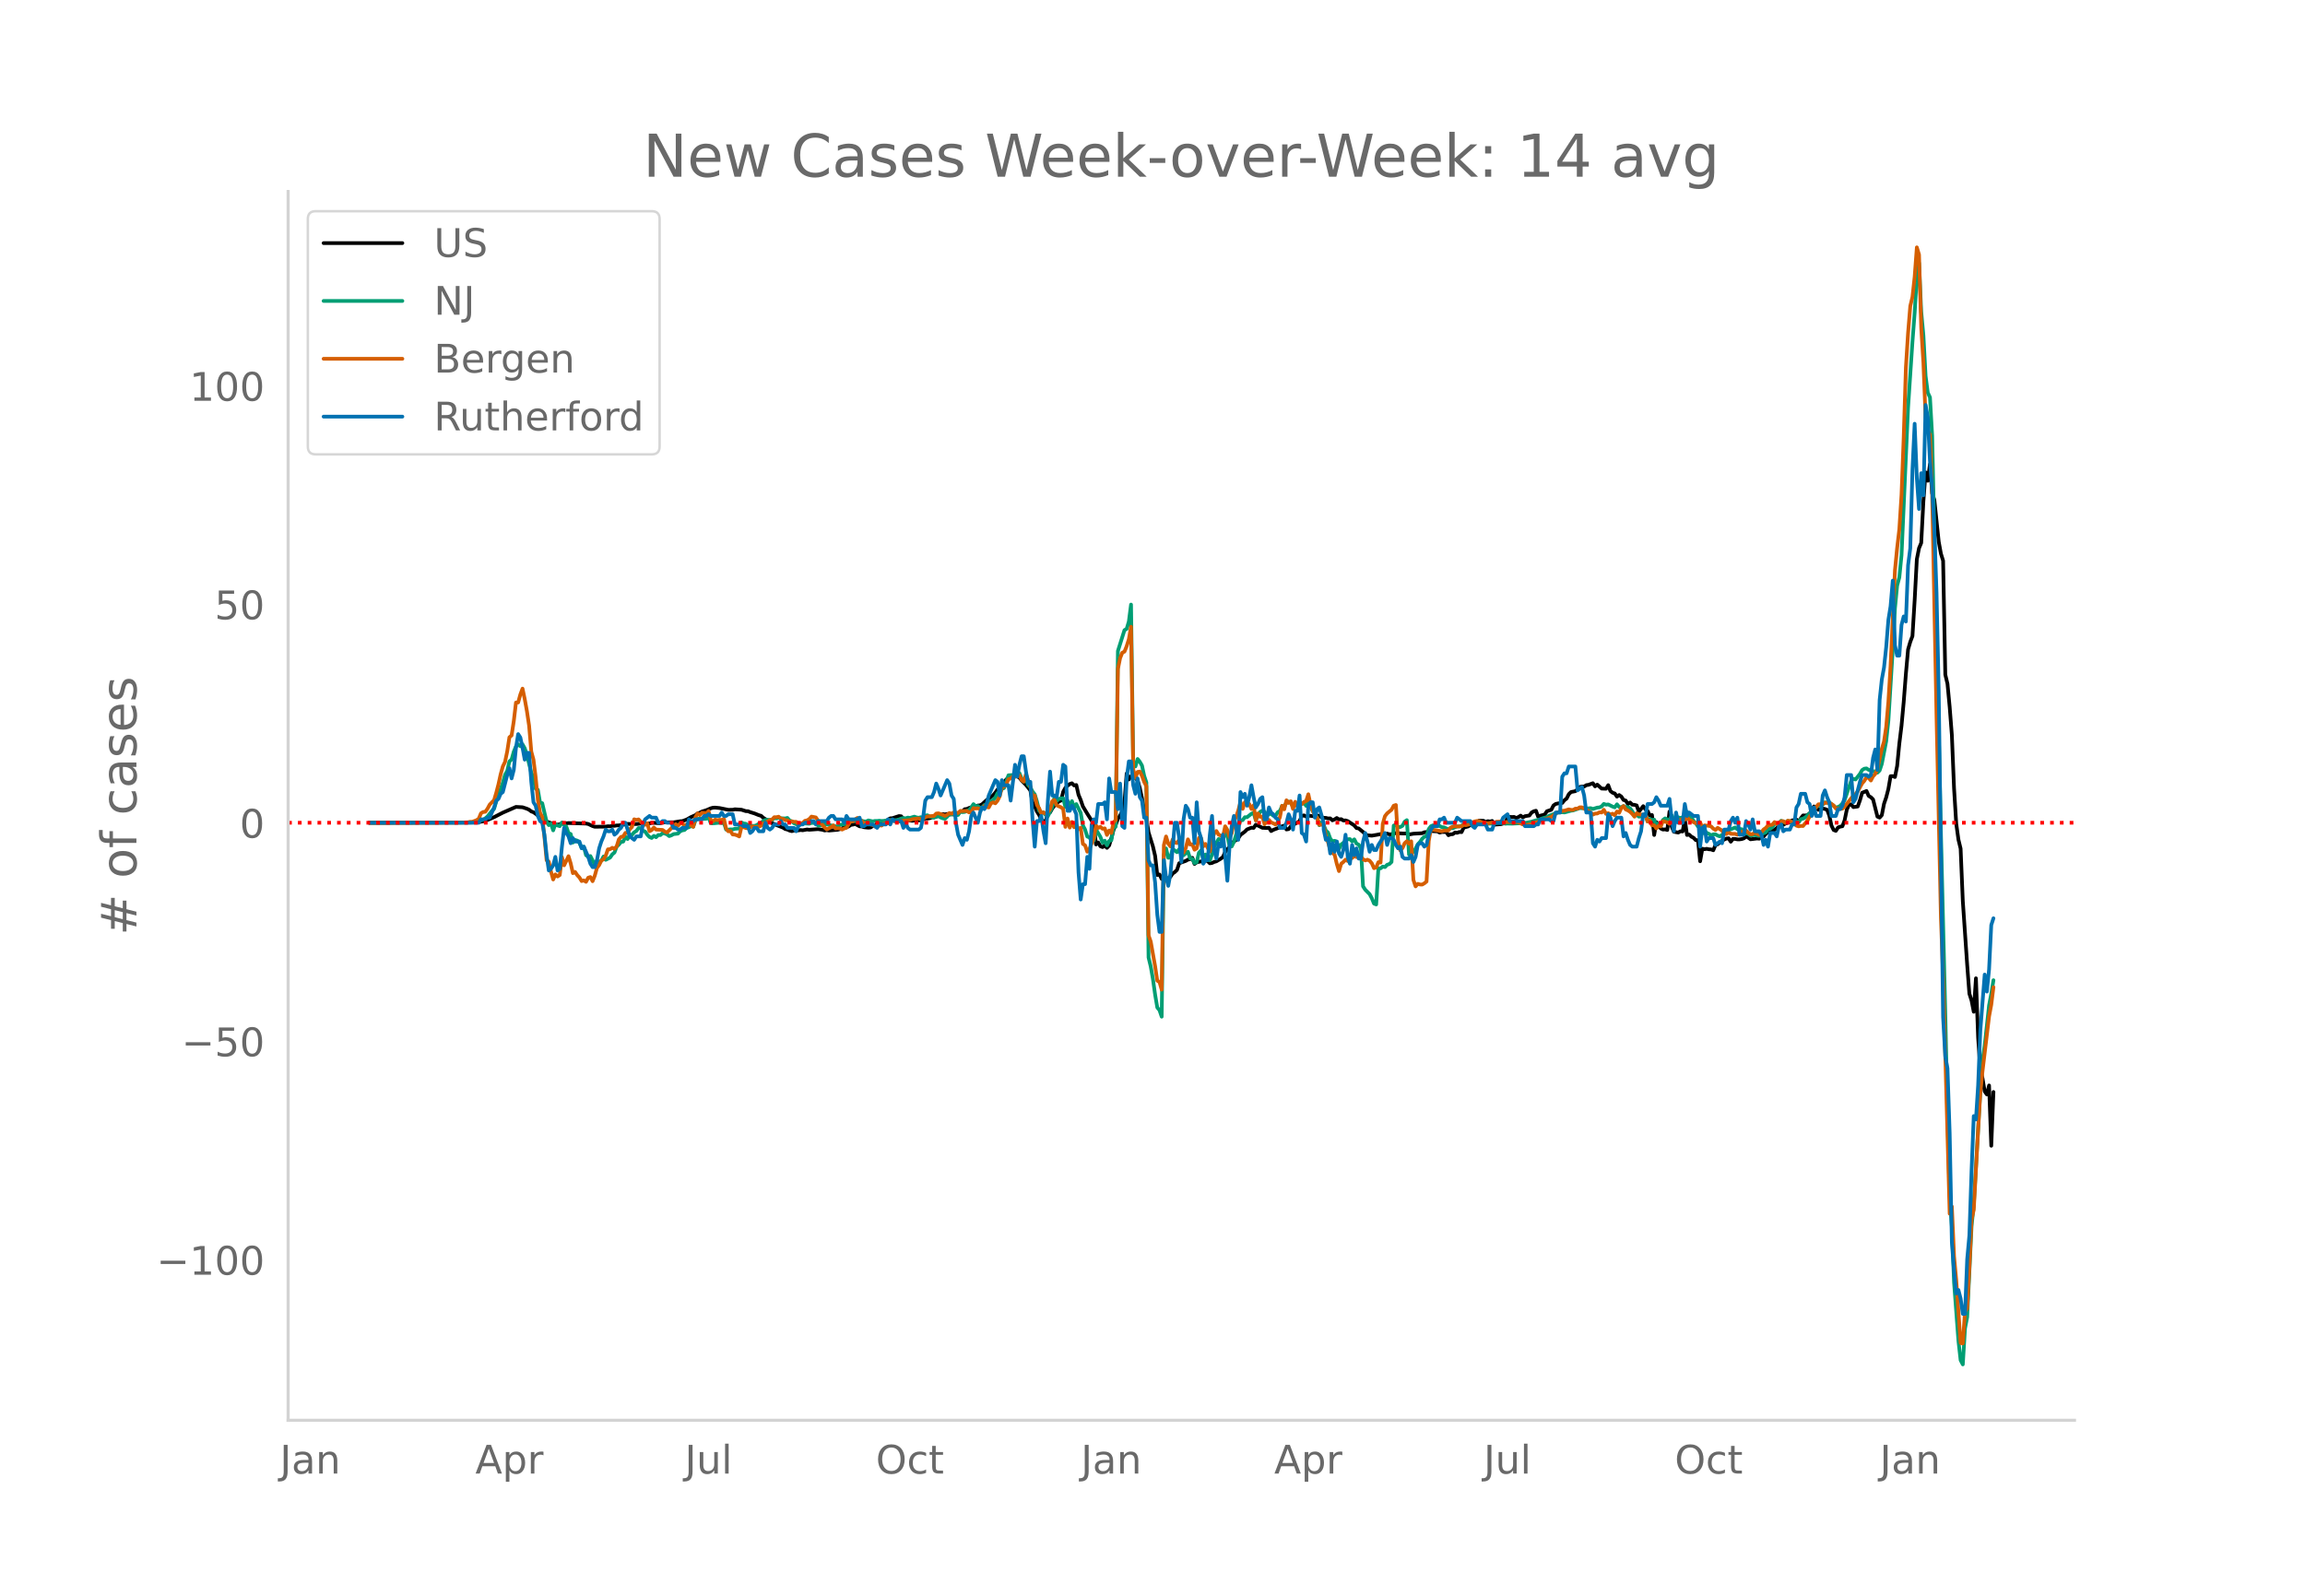 <svg height="864" viewBox="0 0 936 648" width="1248" xmlns="http://www.w3.org/2000/svg" xmlns:xlink="http://www.w3.org/1999/xlink"><defs><style>*{stroke-linecap:butt;stroke-linejoin:round}</style></defs><g id="figure_1"><path d="M0 648h936V0H0z" style="fill:#fff" id="patch_1"/><g id="axes_1"><path d="M117 576.72h725.4V77.76H117z" style="fill:none" id="patch_2"/><path clip-path="url(#p3ff2f384c0)" d="m149.973 334.1 41.771-.116 2.666-.154 1.778-.33 1.777-.52 2.667-1.163 3.555-1.824 5.332-2.34 2.666.156 1.778.59.889.408.888.692.89.326 5.332 3.788 2.666.917.889.235.888.11.89-.158.888-.363 1.777-.032.89-.107 7.11.212.888.156 1.778.856.888.28 4.444-.058.889-.144.889.027.888-.21.889.015.889-.153.889-.026 3.555-.6 3.555.046 1.777-.164.889.054.889-.124 1.777.013.889-.255.889-.02 1.777.155.889-.004 1.777-.463.89.153 1.777-.062.888.035 2.667-.444.888-.046 1.778-.65 1.777-1.012 1.778-.772.889-.692.888-.288.89-.487 1.777-.555 1.777-.761.889-.243.889-.039 1.777.175 3.555.723 1.778-.013.888-.202 2.667.174 1.777.575.889.03.889.368 1.777.544 1.778.714.888.247.89.815 1.777 1.105.888.458.89.65.888.276.889.451 1.777.692.889.357.889.558.889.222.888.407.889.228.889-.222 1.777-.09.889-.137.889.093 1.777-.317.889.113 3.555-.258 1.778.256.888.29.89-.124.888.15 3.555-.313 1.777-.509.89-.578.888.062.889-.34.888-.618.89-.13.888-.246 1.777.975.89.055.888.306 1.777.185.89-.086.888-.604.889-.21.888-.726.89-.25.888.164 1.777-.445.89-1.135.888-.512.889-.054 2.666-.869.889.093.888 1.132 1.778.363.889.233.888.09.89-.092.888.202.889-.27.888-.038 1.778-.724.889.012.888-.115.89-.339 1.777-.325 1.777-.544.889-.483.889.154.888-.206.89.294.888-.272.889.254.888.008.89-.365.888-.848.889-.082.888-.91.89-.088.888-.418.889-.253 1.777-.293.889-.44.889-.075.888-.456 1.778-1.65 2.666-1.985.889-1.052.889-1.296.889-.662.888-1.034.889-1.317.889-1.06 1.777-1.315 1.778-.273.889.264.888.602.889 1.113 1.778 1.815 1.777 2.224.889 4.897.889 1.61.888 2.071.89 1.408.888 1.856.889.6.888.34.89-3.51.888-.315.889-1.599.888-1.166.89-.92.888-.743.889-.395.888-3.553.89-1.628.888-.863.889-.656.888-.321.89.885.888-.175.889 3.95.888 2.118.89 2.623 1.777 2.948 1.777 2.804.889 1.996.889 7.7.888-.816.89 1.55.888.342.889-.616.888.924.89-.967.888-2.92.889-3.414.888-2.085.89-2.401.888-1.371.889-1.703.888-3.61.89-11.732.888 2.42.889-1.327.888.502.89.172.888 1.074.889 3.025.888 4.141.89 4.807.888 3.394.889 5.716 1.777 5.71.889 3.798.889 7.794.888-.21.89 1.813.888-1.582.889 1.208.888.119.89-.638.888-1.312.889-.602.888-.862.89-2.721 2.666-.943.888-.508.889-.21.889-.537.889 2.484.888-.674 1.778-.34.889.113.888-.534.889.294.889.888.889-.137.888-.416.889-.258 1.778-1.059.888-.692.89-2.049 2.665-3.15.89-1.165.888-.512.889-.742.888-1.35 1.778-1.344.889-.898 1.777-.688.889.086.889-1.298.888.352 1.778.905 1.777.07.89-.085.888 1.335.889-.498 2.666-1.007.889-.423.888-.272.89 1.555.888-.153.889-1.135 3.555-2.11.888-2.062.89-.264.888.49.889-.386 2.666.297.889-.32.888.096.89.61.888.208.889.034.888.219.89-.033.888.8.889-.382.888-.564.89.573.888-.104.889.553.888-.043.89.29 2.665 1.745.89 1.064.888.156 1.777 1.437.89.946.888.4 1.777.151 1.778-.3 2.666-.495.889.094.889-.137.889.297.888-.02.889-.368.889-.086 2.666.13 1.778.023.888.384 1.778-.315 3.555-.201.889-.38 1.777-.22.889-.285 2.666.143.889.493.889-.228 1.777-.027.889 1.315.889-.372.888-.049.89-.677.888.13.889-.356.888.07.89-1.847 1.777-.46.888-.61 1.778.068.889-.18.888-1.618 1.778.04.889.51.888-.358.89.162.888-.239.889 1.49 2.666-.186 1.777-.52.89-2.081.888-.371.889.081.888-.06.89.451.888-.404.889-.565.888.705.89-.488 1.777-.277.888-1.2.89-.5.888-.227.889 2.451.888-.44 1.778-.47.889-1.341 1.777-.59.889-1.746.889-.616.888-.207 1.778-.205.889-1.112.888-.67.89-1.776.888-.878 1.777-.347.89-.745.888-.94.889-.219.889.031.888-.573.889-.126 1.778-.656.888 1.271.889-.697 1.778 1.607 1.777.067.889-1.457.889 2.367.888.708.889.295.889 1.293.889-.663.888.634.89 1.385.888.227.889 1.426.888-.629.89.878.888.07.889.239.888 2.57 1.778-2.274.889 1.279.888.643.89 1.884.888-.213.889 8.113.888-5.213 1.778 2.559.889.443.888-.078.89.25.888-7.486.889 6.12.888 2.088 1.778.33.889-.519.888.072.89-4.886.888 6.318.889-.159.888.846.89.454.888.945.889.033.888 8.552.89-5.09.888.193.889-.156.888.187.89.063.888.34.889-2.116.888-.309.89-.778 1.777-1.17.888-.374.89-.113.888 1.377.889-1.144.888.016.89.185.888.005.889-.138.888-.29.89-.79.888.508.889.671 2.666-.33.889.087.888-1.256.89.356.888-1.055.889-.798.888-.61 1.778-.234 1.778-1.47.888-.395.889-.152.889-.552 1.777-.56.889-.71.889-.088.889-.243.888.878.889-1.397.889-1.153.889.01.888-.122.889-.695.889-.965.889-1.883.888.492.89.883.888-.176.889-.324.888.145.89.335.888 2.353.889 4.082.888 1.77.89.346.888-1.361.889-.348.888-.16.89-2.401.888-4.303.889-2.078.888-.11.89 1.125 1.777-.255.888-2.48.89-3.087 1.777-.725.888 2.007.89.527.888.896 1.777 6.977.89.392.888-.985.889-4.59.888-2.623.89-3.425.888-5.178.889-.038.888.368.89-4.459.888-9.082.889-7.275.888-9.621.89-11.47.888-9.908.889-3.066.888-2.348.89-14.496.888-16.705.889-4.502.888-2.135.89-17.023.888-11.643.889 3.42.888-6.736.89 11.864.888 2.671 1.777 16.958.89 4.855.888 2.875.889 46.237.888 3.735.89 9.397.888 11.402.889 21.688.888 14.328.89 6.45.888 3.666.889 21.298 1.777 25.901.889 11.698.889 2.79.888 4.553.89-13.584.888 24.063.889 12.825.889 3.726.888 5.306.889 1.261.889-3.66.889 24.483.888-21.846h0" style="fill:none;stroke:#000;stroke-linecap:round;stroke-width:1.5" id="line2d_1"/><path clip-path="url(#p3ff2f384c0)" d="m149.973 334.1 40.882-.101 1.778-.135 1.777-.34.89-.429.888-.197.889-.592.888-.789 1.778-2.257.889-.8.888-3.084 2.667-7.515.888-3.206.89-1.628.888-3.826.889-.798.888-3.162.89-2.162.888-.804.889.737.888-.752.89 1.579.888 2.727 1.777 7.216.89 1.949.888 4.525.889.45.888 5.203.89.234 1.777 7.573.888 1.337.89-.622.888 2.747.889-2.583.888.597.89.284.888-1.485.889.977.888.719.89 2.607.888.364.889 3.471.888-1.058.89.27.888.957.889 1.992.888-.45.89 3.4.888.686.889-.32 1.777 3.545.889-1.774.889.875.889-.842.888-1.62.889 1.354 1.778-.912.888-1.308.889-.742.889-2.397.889-.817.888-1.091.889-.139.889-1.976.889.935.888-1.747.89.06.888-1.02.889-.571.888-1.179.89.016.888 1.08.889.316.888 1.298.89.933.888.384.889-.845.888.53.89-.895.888.037.889-.783.888.151.89.343.888.706.889-.311.888-.505 1.778-.196.889-.94.888-.377.89-.148.888-.854.889-.272.888-.462.89.208.888-2.492.889-.652 1.777-.09.889.103.889-.074.888-.537.89 2.372.888.061 1.777-.19.89-.096.888.176.889-.156.888 2.786.89.039.888-.127.889.044.888-.282 1.778-.122.889-2.454.888.437.89.1.888.613.889.233 1.777.025.889-.31.889-.623.888-.3.89-.807.888-.363.889-.091 1.777.11.889-.77.889.108.888-.266.89.202 1.777.09.889-.216.888 1.053.889.358.889.732.889.393.888.145.889-.033.889-.456 2.666.164.889-.341 1.777.036.889 1.036.889-.072.889-.36.888-.16 1.778.283.889.281 1.777.31.889.128.889-.676 1.777-.301.889-.288.889-.895.888-.53.89.393.888.164.889-.1.888.035.89-.149.888.23.889.061.888-.434 1.778.399.889-.187.888.015.89-.105.888.111.889-.051 1.777-.301 1.778-.057.888.072.89-.051.888-.236.889-.37.888-.235.89.185.888-.342.889.136 1.777-.52.889.326.889.151.888-.26.89.309.888-.983.889-.092.888.531.89.171.888.299.889-.47.888-.185.89.538.888.352.889.181.888-.85.89-1.1.888.246.889-.413.888.703.89-.157.888-1.51.889.387.888-.094.89-.428.888-.3.889-1.02.888-1.407.89.879.888-.128.889.814.888-.252.89-.973.888-.316.889.072.889-1.233.888-.594.889-.95.889-1.847.889.026.888-1.63.889-.435 1.778-5.148 1.777-.116 1.778-.705.888-.063.889 2.174.889 1.198.889-.959.888 2.432.89.88.888 1.768.889 1.095.888 2.88.89 3.787.888.787.889-.117.888 1.063.89.528 1.777-3.631.888-3.94.89 1.411.888-.886.889-.221.888-.052.89 3.542.888-2.544.889 2.493.888-2.32.89 2.627.888-1.419 1.777 3.578.89 5.095.888 1.67.889 2.854.888.332.89 1.501.888-.174.889-4.533 1.777 2.978.889 2.371.889-.804.888 1.896.89-1.794.888-.278.889-5.081.888-.47.89-71.312 2.665-8.461.89-.508.888-2.986.889-6.893.888 64.68.89 1.045.888-3.02.889 1.11.888 1.566.89 4.173.888 2.654.889 71.107.888 3.662.89 5.099.888 6.317.889 5.258.888 1.072.89 2.625.888-65.704.889-2.607.888 3.789.89-.122.888-3.484 1.777 1.336.89-1.222.888 2.379.889.085.889-.837.888-.581.889 2.73.889.131.889 1.775.888-.397.889-3.835.889-.955.889 3.256.888-1.6.889 1.685.889.696.889-2.4.888-3.194 1.778-3.066 1.777.422.89-3.158.888 1.288.889 4.352.888.097.89-1.882.888-2.869.889-3.6.888-2.217.89-.107.888-1.19.889.003 1.777-1.4.889-.381.889 2.988.888-1.872.89-1.534.888-.46.889.435.888 1.587.89-.615.888-.11.889.77.888.052.89-1.484.888-.495.889-2.076.888.288.89-1.661.888-.355.889.428.888 1.64.89-.984.888.554.889-.68.888.063.89-.683.888 1.377.889-1.436 1.777 3.58.889.902.889 1.597.888 3.207.89-1.126.888 1.067.889 2.202.888.86.89 2.399.888 1.177.889-.245.888.357.89 2.965.888-1.795 1.777-1.442.89-.709.888-.065.889.943.888-.84.89 1.729.888.418.889 1.485.888 15.458.89 1.366 1.777 1.795.888 1.663.89 2.164.888.368.889-14.67.889.007.888-.722.889.204.889-.937.889-.286.888-.85.889-14.78.889-.387.889.969.888-.002.889-.475.889-1.698.889-.608.888 13.973.889-1.718.889.656.889-1.376.888-1.739.89-.957.888-1.272.889-.835.888-.266.89-2.846.888-1.167.889-.368.888.17.89-.022.888.144.889.45.888.114 1.778.782.889-.53.888.099 1.778-.785.889.057.888-.325.89-.524 2.665.007 1.778-.722 1.777.037.89.206 1.777.181.888.079.89-.106.888.039 2.666-.354 1.778.112.888.246.89-.072 1.777.053 5.332-.27 1.778-.368.888-.175 1.778-.53 1.777-.435.89-.406 1.777-.487.888-.52 3.555-1.356.89.004.888-.114.889.104 2.666-.71.889-.118 1.777-.638.889-.32.889.075.889-.127.888.268 1.778-.168.889.322 1.777-.552.889-.081.889-.411.888-1.005.889.324.889-.123 1.777.882.889.316.889-1.24.889 1.088.888.093.89-.48.888.399.889.028.888.508.89 1.208.888 1.782.889-.421.888.797.89-.112.888-.256.889-.456.888 2.787.89-1.028.888.445.889-.175.888 2.583.89-1.112.888.52.889-1.823.888-.67 1.778.794.889-2.016.888 1.988.89-.371.888-.81.889.265.888-.283.89.521.888-2.713.889 1.626.888.533.89 1.523.888.906.889 1.33.888.083.89 2.798.888-1.24.889.96.888.39.89.61.888-.402.889-.013.888.524.89.315.888-.633 1.777-.88.89-1.11.888-.245 1.777-.74.89.716.888-.11.889.11.888 1.257.89.391.888.234.889.706 1.777-.312.889.292.889.126.888-.668 1.778-.756.889-1.319.888-.122.89-.665.888-1.377.889-.093.889-.208.888-.926 1.778.763.889-.692 1.777.464.889-.02.889-.224.888.254.889-1.193.889-.207.889-.495 1.777-1.663.889-.43.889-1.585 1.777-1.037 1.778-.485.888-.93.89.114.888-.085 1.777 1.392.89.725.888-.269.889-.48.888-.955.89-1.371 2.665-7.834.89-.81.888.289 1.777-2.265.89-1.562.888-.558.889-.113.888.582.89.234.888.356.889.007.888.55.89-.891.888-2.677 1.777-9.227.89-8.343 1.777-28.95.888-16.631.89-9.23.888-3.349.889-8.98 2.666-60.12 1.777-26.615.89-11.694.888-14.674.889-5.558.888 19.707.89 9.713.888 16.45.889 6.78.888 1.89.89 15.618 3.554 161.4 1.778 73.275.888 40.906.89 33.067.888 12.396.889 22.778 1.777 23.625.889 7.915.889 1.705.888-14.588.89-4.626 1.777-36.934.888-8.634 2.667-46.302.889-12.533.888-5.894 1.778-16.288.889-4.709.888-5.5h0" style="fill:none;stroke:#009e73;stroke-linecap:round;stroke-width:1.5" id="line2d_2"/><path clip-path="url(#p3ff2f384c0)" d="m149.973 334.1 37.327-.095 2.667-.095.888-.19h.89l1.777-.667.888-.598.89-2.19.888-.543.889-.082.888-1.264.89-1.659 1.777-1.808.888-3.018.89-3.413.888-4.065.889-3.209.888-1.808.89-4.269.888-5.738.889-.76.888-5.806.89-7.546.888-.027.889-3.25.888-2.379.89 4.256.888 4.88.889 5.928.888 10.51.89 3.277.888 7.178.889 9.137.888 5.248.89 1.713.888 8.144.889 9.449.888.571.89 4.052.888 3.167.889-2.066.888.843.89-.571.888-7.274.889 3.317 1.777-3.711.889 2.936.889 3.957.888-.503.89 1.319.888.951.889 1.441.888-.271.89.584.888-1.672.889-.272.889 1.686.888-2.216.889-3.195.889-1.129.889-1.822.888-.543.889-1.482.889-2.543.889-.081.888-.558.889.422.889-.98.889-2.854.888-1.02.889-.177.889-1.455.889.041.888-1.55.89-.884.888-3.113.889.272.888-.231 1.778 1.78.889.422.888-.625.89 3.236.888-.476.889-1.047.888.843 2.667.15.888.68.89.353 1.777-1.74.888-.966.89-.666.888.68.889-.98.888-.054.89 1.007.888-.571.889-.014.888.34.89.68.888-3.97.889-1.496.888.693.89-.978 1.777.163.888-.83.89 3.74.888.448.889-.707.888.231.89-.163.888.081.889-.448.888 3.929.89 1.101.888-.108.889 1.414.888.054.89.285.888.463.889-3.794.888.014.89.354.888.095 1.777-.735 1.778.272.889-.204.888-.367.89-.979.888-.135 1.777-1.197.89-.19.888-.966.889.014.888-.218.89.775.888.082.889.571.889.027.888.653.889-.245.889.231h.889l.888.83.889-.082.889-.326.889-.843.888-.177.889-.53.889-1.006 1.777.34.889 1.305 1.778 1.7.888 1.1.89.762 1.777-.925.888-.72.89 1.278.888-.095.889.068.888.462.89-.476.888-.258 1.777-2.815.89.204.888-.829.889-.557.888.734.89.49.888 1.019.889-.055.888.068.89.395.888.217.889.626 1.777-.476.889.095.889-.802.888.054.89-.204.888-1.183.889.123.888.245 1.778.122.889-.3 2.666-.203.889-.082.888-.353 2.667-.34.888.421.89-.285.888-.585.889-.313 1.777-.203.889-.055.889-.938.888-.109 1.778.612.889.449.888-.462.89-.707.888.285.889-.53 1.777.23.889-.842.889.054 1.777-.054.889.612.889-.136.888-1.618.89.163.888-.109.889.395.888-.408.89-.898.888.463.889.122.889-1.659.888-.408.889.395.889-1.074.889-1.754.888-3.698.889-.245.889-.965.889-2.053.888-.272.889-.843.889.176.889-.897.888.204.889 1.972.889.652.889-3.032 1.777 5.058.889 4.473.889-.925.888 3.889.89 1.305.888 2.121.889-.408.888.558.89-.68.888-1.06.889-3.345.888-.558.89 2.203 1.777.802.888.68.89 7.287.888-3.399.889 3.685.888-2.284.89 2.148.888-1.115.889 1.917.888-.557.89 6.512.888.585.889 2.596.888-1.1 1.778-4.447.889-5.085.888.966.89-.435.888.788.889-.177.888 2.679.89-1.808.888 1.02.889-4.256.888-1.02.89-61.358.888-4.365.889-2.23.888-.435.89-2.202.888-2.828.889-5.071.888 57.891.89 3.508.888-2.447.889-.15.888 1.754.89 2.474.888 1.7.889 60.584.888 2.542 1.778 10.007.889 5.873.888.53.89 3.114.888-58.721.889-3.494.888 2.91.89 1.141.888-2.814.889 1.237.888.19.89-1.332.888 3.93.889 1.305.889-1.836.888-3.562.889 2.134.889-.135.889 2.216.888-.544.889-4.256.889.218.889 3.222.888-1.006 1.778 3.127.889-4.731.888-2.624.889-1.006.889 1.481.889.354.888.53.89-4.282.888 1.468.889 3.059.888-1.727.89-4.65.888-1.985.889-2.624.888-3.399.89 2.774.888-2.706.889.925.888-.177.89 2.012.888-1.522.889 6.172.888-2.841.89 1.373.888-.095.889 3.113.888-1.319.89-.435.888 1.006.889.367.888.504.89-.911.888-2.04.889-4.677.888 1.441.89-3.657.888 1.074.889-.68.888 3.114.89-2.896.888 1.808.889-1.659.888.789.89-.843.888-.435.889-2.733.888 4.174.89 2.502.888 1.971.889.83.888 2.923.89-.041.888.204.889 4.446.888 2.474.89 2.991.888 1.373.889.68.888 3.753.89 2.923.888-2.978.889-.72.888-.952.89.558.888-1.292.889.068.888-.884.89.503.888-.57.889.393.888 1.06.89.477.888-.3.889.409.888 1.074.89 1.971.888-.34.889-2.094.889.164.888-15.717.889-3.127.889-1.143 1.777-1.468.889-1.645.889-.286.889 14.603.888 3.82.889-.884.889-2.026.889-.815.888 1.047.889-1.007.889 15.677.889 2.637.888-1.033.89.258.888.041.889-.517.888-.72.89-16.438.888-4.962.889.367 3.555.625.888-.285 1.778-.041.889-1.142.888-.408.89-.177.888.136 1.777-.122.89-.585.888.163 1.777-.503.89-.68.888-.353.889-.177.888.041.89.38 1.777.395.888.122 1.778-.312.889.095.888-.435 1.778-.04.889.19 2.666-.041.889-.068.888.122.89-.095.888.204 1.777.856.89.055.888.176.889-.271.888-.028 3.555-1.4.89-.408 1.777-.503 1.777-.707.889-.598.889-.762.888-.516.89-.095.888-.503.889-.041 1.777-.544.889.217.889.014.888-.53.89.04.888-.584.889.027.889.544.888.354 1.778 1.169.889.884.888-.408.889-.041.889-.503.889.095.888-1.101.889 1.658.889-.272.889.53.888-.326.889.64.889-1.523.889.516.888-1.971.89-.775.888 1.387.889.394.888.571.89.857.888 1.114.889-1.427.888.517.89-.028.888.68.889-.802.888 3.045.89-.489.888 1.999.889-.014.888 1.292.89-1.088.888.285.889-2.161 1.777.49.889.625.889-2.094.888 1.033h.89l.888-.49.889-.054.888-.408.89.286.888-.952.889 1.047.888.326.89.626 1.777.748.888-.735.89 2.325.888-1.047 1.777.19.89.218.888.911.889.53.888-.856 1.778 1.101.889 1.333.888.081.89-.734.888.653 1.777.027.89.34.888-.694.889-.516.888.19.89-.653.888.857.889.625.888-.027.89-.83.888.721.889.395 1.777-2.203.889-.625.889-1.034 1.777-.299.889-1.033.889.83.889-.137.888-1.06h.889l.889.707.889-.897.888.108.889.435 1.778 1.469.888.272.889-.177.889.04 1.777-2.175.889-1.631 1.778-2.529.888-1.346.89-1.128 1.777-.096.888-.557 1.778.109.889.394.888.639.89 1.237.888-.109.889.245.888-.095.89-.843 3.554-4.46.889-.611.889-1.142 1.777-3.209.889-1.02.889-1.522.888.367.89 1.006.888-1.713.889-.952.888-1.944 1.778-8.226.889-2.977.888-5.969.89-10.197.888-14.561 1.777-38.803.89-9.096.888-7.573.889-13.99.888-23.453.89-28.32.888-14.045.889-10.836.888-3.711.89-8.185.888-11.951.889 2.978.888 29.666.89 14.235.888 22.148.889 5.343.888 1.74.89 23.82 1.777 90.78 1.777 81.522.889 23.983 2.666 96.205.889-2.923.889 20.244.888 9.667 1.778 25.533.889.136.888-12.998.89-1.142.888-16.138.889-19.905.888-4.092 1.778-32.263.889-15.16.889-8.85 2.666-22.23.889-4.759.888-7.124h0" style="fill:none;stroke:#d55e00;stroke-linecap:round;stroke-width:1.5" id="line2d_3"/><path clip-path="url(#p3ff2f384c0)" d="M149.973 334.1h44.437l.89-1.385h1.777l.888-.692h.89l1.777-4.155.888-2.77.89-.693.888-2.077.889-.692 1.777-6.925.889-2.77.889 4.155.888-3.462.89-9.002.888-5.54.889 1.385.888 4.155.89 4.847.888-2.77h.889l.888 11.772.89 8.31.888 1.384.889 4.155.888 2.077.89.693.888 4.847.889 8.31.888 6.232.89-.693.888-1.384.889-3.463.888 5.54.89-.693.888-9.002.889-7.617.888 2.078.89 1.385.888 2.77.889-2.078.888 1.385h1.778l.889 2.77.888-.693 1.778 4.155.889 2.77.889 1.385h.888l.889-2.77.889-4.847.889-2.77.888-2.077.889-2.77.889.692h.889l.888-.692.889 2.077.889-.692.889-1.385.888-.693.889-2.077h.889l1.777 5.54 1.778 1.385.889-1.385h1.777l.889-4.848.889-2.077 1.777-1.385.889.693h1.777l.89 2.077h.888l.889-.693h.888l.89.693h1.777l.888 2.077h.89l.888.693h.889l.888-.693h1.778l.889-3.462.888.692h.89l.888-.692h2.666l.889-1.385h.889l.888-.692.89.692h3.554l.889-1.385.889 1.385h.888l.89-.692h1.777l.888 4.154h2.667l.888.693h1.778l.889 2.77.888-.693.89-1.385h.888l.889 1.385h1.777l.889-3.462.889 2.077.888.693.89-.693.888-1.385h1.777l.89-1.385.888 1.385h.889l.889 1.385h2.666l.889 1.385.888-2.077.889-.693h.889l.889-.692h1.777l.889-.693h.889l.888 1.385.889-1.385h3.555l.889-1.384.889-.693h.888l.89 1.385h2.665l.89 1.385.888-2.77.889 1.385h3.555l.888-.692.89 3.462h.888l.889-.693h2.666l1.777 1.385.89-1.385h2.665l.89-2.077.888 2.077.889-2.077.888.692h2.667l.888 2.77.89-2.077.888 2.077.889.693h3.555l.888-.693.89-4.154.888-6.925.889-1.385h1.777l.889-2.077.889-3.463.888 2.078.89 2.77 2.665-6.233.89 1.385.888 4.848.889 1.384.888 9.695.89 4.847 1.777 4.155.888-2.77.89.693.888-3.463.889-6.232.888-1.385 1.778 4.155.889-4.155.888-2.077.89.692.888-2.077.889-3.462 2.666-6.233.889.693.889 5.54.888-6.233.889 2.078h1.778l.888 6.232 1.778-14.542.889 4.847.888-4.847.889-3.462h.889l.889 6.232.888 4.847.89-.692.888 15.234.889 11.08.888-10.388h.89l.888-2.077.889 6.232.888 4.848.89-17.312.888-11.772.889 9.695h.888l.89.692.888-6.232h.889l.888-6.925.89.693.888 18.004h.889l.888-2.078.89 1.385.888 2.078.889 23.543.888 11.08.89-6.232h.888l.889-11.08.888 4.847.89-18.004.888-2.077.889 1.385.888-7.617h1.778l.889-.693.888 6.925.89-16.62.888 5.54h1.777l.89 6.925.888-10.387.889 17.312.888.692.89-20.081.888-6.925h.889l.888 9.695.89 3.462.888-6.232.889 7.617.888 1.385.89 6.925h.888l.889 17.311.888 2.078h.89l.888 6.924.889 13.157.888 6.925h.89l.888-29.084.889 6.925.888 3.462.89-4.847 1.777-20.774h.888l.89 6.232.888 9.695.889-17.312.889-5.54.888 1.385.889 3.463h.889l.889 10.387.888-16.62.889 11.772.889 2.77.889 10.387.888-1.385h.889l.889-10.387.889-7.617.888 13.85.889 3.462.889-6.232.889 1.384.888-4.847.89 8.31.888 10.387.889-13.85.888-8.31.89-4.154 1.777 9.695.888-19.39.89 2.078.888-1.385.889 4.847.888-3.462.89-4.847.888 4.847.889 4.155.888-1.385.89-2.078.888-.692.889 9.002h.888l.89-4.847.888 2.077.889.693.888 1.385.89.692.888 3.462h1.777l.89-2.077.888-3.462.889 2.077.888 4.155.89-7.617h.888l.889-6.232.888 15.234.89.692.888 2.77.889-14.542.888-1.385h.89l.888 6.233.889-3.463.888-.692 1.778 6.232v2.77l.889 4.155.888-.693.89 6.232.888-4.154.889 3.462.888-4.155.89 4.847.888 1.385.889-2.77.888-6.232.89 9.002.888 2.77.889-7.617.888 4.155.89-2.77.888 4.155h.889l.888-6.925.89-3.462.888 3.462.889 4.155.888-2.77.89 2.077h.888l.889-2.077 1.777-2.77.889-2.077.889 4.847.889-2.77h.888l.889.693.889 2.077.889 1.385.888-.693.889 4.155.889.693h1.777l.889-1.385.889 2.77.889-2.078.888-4.847.89-.692h.888l.889 1.384.888-.692.89-4.155.888-2.077.889-1.385h1.777l.889-2.77h.889l.888-.692.89 2.077h3.554l.889-2.077 1.777 1.384h3.555l.89 2.078.888.692.889-1.385h3.555l.888 2.078h1.778l.889-2.77h2.666l.889-2.077 1.777-1.385.889 2.77h5.332l.89 2.077h3.554l.889-.693h.889l.888-2.077h3.555l.89.692h.888l.889-3.462h1.777l.889-14.542.889-1.385h.888l.89-2.77h2.665l.89 9.695 1.777-1.385.889 3.463.888 6.924h1.778l.889 12.465.888 1.384.889-2.77.889.693.889-1.385h1.777l.889-9.694.889 1.385.888 3.462.889-2.078.889-1.384h1.777l.89 7.617.888-1.385.889 2.77.888 2.077.89.692h1.777l.888-3.462.89-2.77.888-6.924.889.692.888-4.847h1.778l.889-.693.888-2.077.89 1.385.888 2.077h2.666l.889-2.77.889 8.31.888 4.847.89-7.617.888 4.155h1.777l.89-7.617.888 4.847.889-1.385 1.777 1.385h1.778l.888 12.464.89-7.617.888-.692.889 6.232.888-1.385h1.778l.889 2.77 1.777-1.385.889.693.889-5.54h1.777l.889-3.463.889-1.384.888 2.077.89-2.077.888 6.924h1.777l.89-5.54.888 1.385.889 2.078.888-4.155.89 4.847h1.777l.888 1.385.89 4.155.888-2.077.889 2.77.888-5.54h1.778l.889 1.385.889-4.155.888-.693.889 2.77.889-.692h1.777l.889-2.078h.889l.889-6.924.888-1.385.889-4.155h1.778l.888 3.462.889.693.889 4.847.889-3.462.888 3.462h1.778l.889-8.31.888-2.077.89 2.77.888 2.077.889 5.54h1.777l.889-2.77h.889l.888-1.385.89-3.462.888-9.002h1.777l.89 11.08.888-1.386 1.777-6.924.89-2.77h1.777l.888.692.89-.692.888-6.925.889-3.462.888 8.31.89-28.391.888-8.31.889-4.847.888-8.31.89-11.08.888-5.539.889-10.387.888 26.314.89 4.154h.888l.889-12.464.888-3.462.89 2.077.888-22.851.889-6.925.888-31.853.89-18.697.888 22.16.889 12.464.888-14.542.89 9.002.888-36.7.889 4.847.888 18.004.89 11.079.888 16.62.889 25.62.888 40.163 1.778 132.26.889 15.928.888 4.847.89 26.313.888 44.318.889 11.772.888 9.002.89-1.385.888 3.462.889 6.233h.888l.89-22.16.888-9.694.889-26.313.888-22.16.89 1.386.888-13.85.889-22.158 1.777-22.852.889 6.925.889-9.002.889-18.004.888-2.77h0" style="fill:none;stroke:#0072b2;stroke-linecap:round;stroke-width:1.5" id="line2d_4"/><path clip-path="url(#p3ff2f384c0)" d="M117 334.1h725.4" style="fill:none;stroke:red;stroke-dasharray:1.5,2.475;stroke-dashoffset:0;stroke-width:1.5" id="line2d_5"/><path d="M117 576.72V77.76" style="fill:none;stroke:#d3d3d3;stroke-linecap:square;stroke-linejoin:miter;stroke-width:1.25" id="patch_3"/><path d="M117 576.72h725.4" style="fill:none;stroke:#d3d3d3;stroke-linecap:square;stroke-linejoin:miter;stroke-width:1.25" id="patch_4"/><g id="matplotlib.axis_1"><g id="xtick_1"><g style="fill:#696969" transform="matrix(.16 0 0 -.16 113.644 598.378)" id="text_1"><defs><path d="M9.813 72.906h9.859V5.078q0-13.187-5-19.14-5-5.954-16.094-5.954h-3.75v8.297h3.078q6.531 0 9.219 3.672Q9.813-4.39 9.813 5.078z" id="DejaVuSans-74"/><path d="M34.281 27.484q-10.89 0-15.093-2.484-4.204-2.484-4.204-8.5 0-4.781 3.157-7.594 3.156-2.797 8.562-2.797 7.485 0 12 5.297 4.516 5.297 4.516 14.078v2zm17.922 3.72V0H43.22v8.297Q40.14 3.328 35.547.953q-4.594-2.375-11.234-2.375-8.391 0-13.36 4.719Q6 8.016 6 15.922q0 9.219 6.172 13.906 6.187 4.688 18.437 4.688h12.61v.89q0 6.203-4.078 9.594-4.078 3.39-11.453 3.39-4.688 0-9.141-1.124-4.438-1.125-8.531-3.375v8.312q4.921 1.906 9.562 2.844 4.64.953 9.031.953 11.875 0 17.735-6.156 5.86-6.14 5.86-18.64z" id="DejaVuSans-97"/><path d="M54.89 33.016V0h-8.984v32.719q0 7.765-3.031 11.61-3.031 3.858-9.078 3.858-7.281 0-11.484-4.64-4.204-4.625-4.204-12.64V0H9.08v54.688h9.03v-8.5q3.235 4.937 7.594 7.374Q30.078 56 35.797 56q9.422 0 14.25-5.828 4.844-5.828 4.844-17.156z" id="DejaVuSans-110"/></defs><use xlink:href="#DejaVuSans-74"/><use x="29.492" xlink:href="#DejaVuSans-97"/><use x="90.771" xlink:href="#DejaVuSans-110"/></g></g><g id="xtick_2"><g style="fill:#696969" transform="matrix(.16 0 0 -.16 193.013 598.378)" id="text_2"><defs><path d="M34.188 63.188 20.797 26.906h26.812zm-5.579 9.718h11.188L67.578 0h-10.25l-6.64 18.703h-32.86L11.188 0H.78z" id="DejaVuSans-65"/><path d="M18.11 8.203v-29H9.077v75.484h9.031v-8.296q2.844 4.875 7.157 7.234Q29.594 56 35.594 56q9.968 0 16.187-7.906 6.235-7.907 6.235-20.797T51.78 6.484q-6.218-7.906-16.187-7.906-6 0-10.328 2.375-4.313 2.375-7.157 7.25zm30.578 19.094q0 9.906-4.079 15.547-4.078 5.64-11.203 5.64-7.14 0-11.218-5.64-4.079-5.64-4.079-15.547 0-9.906 4.078-15.547 4.079-5.64 11.22-5.64 7.124 0 11.202 5.64t4.078 15.547z" id="DejaVuSans-112"/><path d="M41.11 46.297q-1.516.875-3.297 1.281Q36.03 48 33.89 48q-7.625 0-11.703-4.953-4.079-4.953-4.079-14.234V0H9.08v54.688h9.03v-8.5q2.844 4.984 7.375 7.39Q30.031 56 36.531 56q.922 0 2.047-.125 1.125-.11 2.484-.36z" id="DejaVuSans-114"/></defs><use xlink:href="#DejaVuSans-65"/><use x="68.408" xlink:href="#DejaVuSans-112"/><use x="131.885" xlink:href="#DejaVuSans-114"/></g></g><g id="xtick_3"><g style="fill:#696969" transform="matrix(.16 0 0 -.16 278.077 598.378)" id="text_3"><defs><path d="M8.5 21.578v33.11h8.984V21.922q0-7.766 3.016-11.656 3.031-3.875 9.094-3.875 7.265 0 11.484 4.64 4.234 4.64 4.234 12.656v31h8.985V0h-8.984v8.406Q42.047 3.422 37.718 1q-4.313-2.422-10.032-2.422-9.421 0-14.312 5.86Q8.5 10.296 8.5 21.578zM31.11 56z" id="DejaVuSans-117"/><path d="M9.422 75.984h8.984V0H9.422z" id="DejaVuSans-108"/></defs><use xlink:href="#DejaVuSans-74"/><use x="29.492" xlink:href="#DejaVuSans-117"/><use x="92.871" xlink:href="#DejaVuSans-108"/></g></g><g id="xtick_4"><g style="fill:#696969" transform="matrix(.16 0 0 -.16 355.662 598.378)" id="text_4"><defs><path d="M39.406 66.219q-10.75 0-17.078-8.016-6.312-8-6.312-21.828 0-13.766 6.312-21.781 6.328-8 17.078-8 10.735 0 17.016 8 6.281 8.015 6.281 21.781 0 13.828-6.281 21.828-6.281 8.016-17.016 8.016zm0 8q15.328 0 24.5-10.281 9.188-10.282 9.188-27.563 0-17.234-9.188-27.516-9.172-10.28-24.5-10.28-15.375 0-24.593 10.25-9.204 10.265-9.204 27.546t9.204 27.563q9.218 10.28 24.593 10.28z" id="DejaVuSans-79"/><path d="M48.781 52.594v-8.407q-3.812 2.11-7.64 3.157-3.828 1.047-7.735 1.047-8.75 0-13.593-5.547-4.829-5.532-4.829-15.547 0-10.016 4.829-15.563 4.843-5.53 13.593-5.53 3.907 0 7.735 1.046 3.828 1.047 7.64 3.156V2.094Q45.016.344 40.984-.531q-4.015-.89-8.562-.89-12.36 0-19.64 7.765-7.266 7.765-7.266 20.953 0 13.375 7.343 21.031Q20.22 56 33.016 56q4.14 0 8.093-.86 3.953-.843 7.672-2.546z" id="DejaVuSans-99"/><path d="M18.313 70.219V54.688h18.5v-6.985h-18.5V18.016q0-6.688 1.828-8.594 1.828-1.906 7.453-1.906h9.218V0h-9.218q-10.407 0-14.36 3.875-3.953 3.89-3.953 14.14v29.688H2.687v6.984h6.594V70.22z" id="DejaVuSans-116"/></defs><use xlink:href="#DejaVuSans-79"/><use x="78.711" xlink:href="#DejaVuSans-99"/><use x="133.691" xlink:href="#DejaVuSans-116"/></g></g><g id="xtick_5"><g style="fill:#696969" transform="matrix(.16 0 0 -.16 438.927 598.378)" id="text_5"><use xlink:href="#DejaVuSans-74"/><use x="29.492" xlink:href="#DejaVuSans-97"/><use x="90.771" xlink:href="#DejaVuSans-110"/></g></g><g id="xtick_6"><g style="fill:#696969" transform="matrix(.16 0 0 -.16 517.408 598.378)" id="text_6"><use xlink:href="#DejaVuSans-65"/><use x="68.408" xlink:href="#DejaVuSans-112"/><use x="131.885" xlink:href="#DejaVuSans-114"/></g></g><g id="xtick_7"><g style="fill:#696969" transform="matrix(.16 0 0 -.16 602.472 598.378)" id="text_7"><use xlink:href="#DejaVuSans-74"/><use x="29.492" xlink:href="#DejaVuSans-117"/><use x="92.871" xlink:href="#DejaVuSans-108"/></g></g><g id="xtick_8"><g style="fill:#696969" transform="matrix(.16 0 0 -.16 680.057 598.378)" id="text_8"><use xlink:href="#DejaVuSans-79"/><use x="78.711" xlink:href="#DejaVuSans-99"/><use x="133.691" xlink:href="#DejaVuSans-116"/></g></g><g id="xtick_9"><g style="fill:#696969" transform="matrix(.16 0 0 -.16 763.322 598.378)" id="text_9"><use xlink:href="#DejaVuSans-74"/><use x="29.492" xlink:href="#DejaVuSans-97"/><use x="90.771" xlink:href="#DejaVuSans-110"/></g></g></g><g id="matplotlib.axis_2"><g id="ytick_1"><g style="fill:#696969" transform="matrix(.16 0 0 -.16 63.553 517.617)" id="text_10"><defs><path d="M10.594 35.5h62.593v-8.297H10.594z" id="DejaVuSans-8722"/><path d="M12.406 8.297h16.11v55.625l-17.532-3.516v8.985l17.438 3.515h9.86V8.296H54.39V0H12.406z" id="DejaVuSans-49"/><path d="M31.781 66.406q-7.61 0-11.453-7.5Q16.5 51.422 16.5 36.375q0-14.984 3.828-22.484 3.844-7.5 11.453-7.5 7.672 0 11.5 7.5 3.844 7.5 3.844 22.484 0 15.047-3.844 22.531-3.828 7.5-11.5 7.5zm0 7.813q12.266 0 18.735-9.703 6.468-9.688 6.468-28.141 0-18.406-6.468-28.11-6.47-9.687-18.735-9.687-12.25 0-18.718 9.688-6.47 9.703-6.47 28.109 0 18.453 6.47 28.14Q19.53 74.22 31.78 74.22z" id="DejaVuSans-48"/></defs><use xlink:href="#DejaVuSans-8722"/><use x="83.789" xlink:href="#DejaVuSans-49"/><use x="147.412" xlink:href="#DejaVuSans-48"/><use x="211.035" xlink:href="#DejaVuSans-48"/></g></g><g id="ytick_2"><g style="fill:#696969" transform="matrix(.16 0 0 -.16 73.733 428.898)" id="text_11"><defs><path d="M10.797 72.906h38.719v-8.312H19.828v-17.86q2.14.735 4.281 1.094 2.157.36 4.313.36 12.203 0 19.328-6.688 7.14-6.688 7.14-18.11 0-11.765-7.328-18.296-7.328-6.516-20.656-6.516-4.593 0-9.36.781-4.75.782-9.827 2.344v9.922q4.39-2.39 9.078-3.563 4.687-1.171 9.906-1.171 8.453 0 13.375 4.437 4.938 4.438 4.938 12.063 0 7.609-4.938 12.047-4.922 4.453-13.375 4.453-3.953 0-7.89-.875-3.922-.875-8.016-2.735z" id="DejaVuSans-53"/></defs><use xlink:href="#DejaVuSans-8722"/><use x="83.789" xlink:href="#DejaVuSans-53"/><use x="147.412" xlink:href="#DejaVuSans-48"/></g></g><g id="ytick_3"><use xlink:href="#DejaVuSans-48" style="fill:#696969" transform="matrix(.16 0 0 -.16 97.32 340.179)" id="text_12"/></g><g id="ytick_4"><g style="fill:#696969" transform="matrix(.16 0 0 -.16 87.14 251.46)" id="text_13"><use xlink:href="#DejaVuSans-53"/><use x="63.623" xlink:href="#DejaVuSans-48"/></g></g><g id="ytick_5"><g style="fill:#696969" transform="matrix(.16 0 0 -.16 76.96 162.74)" id="text_14"><use xlink:href="#DejaVuSans-49"/><use x="63.623" xlink:href="#DejaVuSans-48"/><use x="127.246" xlink:href="#DejaVuSans-48"/></g></g><g style="fill:#696969" transform="matrix(0 -.2 -.2 0 55.393 379.813)" id="text_15"><defs><path d="M51.125 44H36.922l-4.11-16.313h14.313zm-7.328 27.781-5.078-20.265h14.265L58.11 71.78h7.813L60.89 51.516h15.234V44h-17.14l-4-16.313h15.53V20.22H53.079L48 0h-7.813l5.032 20.219H30.906L25.875 0h-7.86l5.079 20.219H7.719v7.468h17.187L29 44H13.281v7.516h17.625l4.985 20.265z" id="DejaVuSans-35"/><path d="M30.61 48.39q-7.22 0-11.422-5.64-4.204-5.64-4.204-15.453 0-9.813 4.172-15.453 4.188-5.64 11.453-5.64 7.188 0 11.375 5.655 4.203 5.672 4.203 15.438 0 9.719-4.203 15.406-4.187 5.688-11.375 5.688zm0 7.61q11.718 0 18.406-7.625 6.703-7.61 6.703-21.078 0-13.422-6.703-21.078-6.688-7.64-18.407-7.64-11.765 0-18.437 7.64-6.656 7.656-6.656 21.078 0 13.469 6.656 21.078Q18.844 56 30.609 56z" id="DejaVuSans-111"/><path d="M37.11 75.984V68.5h-8.594q-4.828 0-6.72-1.953-1.874-1.953-1.874-7.031v-4.828h14.797v-6.985H19.922V0H10.89v47.703H2.297v6.984h8.594V58.5q0 9.125 4.25 13.297 4.25 4.187 13.468 4.187z" id="DejaVuSans-102"/><path d="M44.281 53.078v-8.5q-3.797 1.953-7.906 2.922-4.094.984-8.5.984-6.688 0-10.031-2.047-3.344-2.046-3.344-6.156 0-3.125 2.39-4.906 2.391-1.781 9.626-3.39l3.078-.688q9.562-2.047 13.593-5.781 4.032-3.735 4.032-10.422 0-7.625-6.032-12.078-6.03-4.438-16.578-4.438-4.39 0-9.156.86Q10.688.296 5.422 2v9.281q4.984-2.594 9.812-3.89 4.829-1.282 9.579-1.282 6.343 0 9.75 2.172 3.421 2.172 3.421 6.125 0 3.656-2.468 5.61-2.453 1.953-10.813 3.765l-3.125.735q-8.344 1.75-12.062 5.39-3.704 3.64-3.704 9.985 0 7.718 5.47 11.906Q16.75 56 26.811 56q4.97 0 9.36-.734 4.406-.72 8.11-2.188z" id="DejaVuSans-115"/><path d="M56.203 29.594v-4.39H14.891q.593-9.282 5.593-14.142 5-4.859 13.938-4.859 5.172 0 10.031 1.266 4.86 1.265 9.656 3.812v-8.5Q49.266.734 44.187-.344 39.11-1.422 33.892-1.422q-13.094 0-20.735 7.61-7.64 7.625-7.64 20.625 0 13.421 7.25 21.296Q20.016 56 32.328 56q11.031 0 17.453-7.11 6.422-7.093 6.422-19.296zm-8.984 2.64q-.094 7.36-4.125 11.75-4.032 4.407-10.672 4.407-7.516 0-12.031-4.25-4.516-4.25-5.203-11.97z" id="DejaVuSans-101"/></defs><use xlink:href="#DejaVuSans-35"/><use x="83.789" xlink:href="#DejaVuSans-32"/><use x="115.576" xlink:href="#DejaVuSans-111"/><use x="176.758" xlink:href="#DejaVuSans-102"/><use x="211.963" xlink:href="#DejaVuSans-32"/><use x="243.75" xlink:href="#DejaVuSans-99"/><use x="298.73" xlink:href="#DejaVuSans-97"/><use x="360.01" xlink:href="#DejaVuSans-115"/><use x="412.109" xlink:href="#DejaVuSans-101"/><use x="473.633" xlink:href="#DejaVuSans-115"/></g></g><g style="fill:#696969" transform="matrix(.24 0 0 -.24 261.11 71.76)" id="text_16"><defs><path d="M9.813 72.906h13.28l32.329-60.984v60.984h9.562V0h-13.28L19.39 60.984V0H9.813z" id="DejaVuSans-78"/><path d="M4.203 54.688h8.985l11.234-42.672 11.172 42.672h10.593l11.235-42.672 11.187 42.672h8.985L63.28 0H52.688L40.922 44.828 29.109 0H18.5z" id="DejaVuSans-119"/><path d="M64.406 67.281v-10.39q-4.984 4.64-10.625 6.922-5.64 2.296-11.984 2.296-12.5 0-19.14-7.64-6.641-7.64-6.641-22.094 0-14.406 6.64-22.047 6.64-7.64 19.14-7.64 6.345 0 11.985 2.296 5.64 2.297 10.625 6.938V5.609Q59.234 2.094 53.437.33q-5.78-1.75-12.218-1.75-16.563 0-26.094 10.124-9.516 10.14-9.516 27.672 0 17.578 9.516 27.703 9.531 10.14 26.094 10.14 6.531 0 12.312-1.734 5.797-1.734 10.875-5.203z" id="DejaVuSans-67"/><path d="M3.328 72.906h9.953L28.61 11.281l15.282 61.625h11.093l15.328-61.625 15.282 61.625h10.015L77.297 0H64.89L49.516 63.281 33.984 0H21.578z" id="DejaVuSans-87"/><path d="M9.078 75.984h9.031V31.11l26.813 23.578H56.39l-29-25.578L57.625 0H45.906L18.11 26.703V0H9.08z" id="DejaVuSans-107"/><path d="M4.89 31.39h26.313v-8H4.891z" id="DejaVuSans-45"/><path d="M2.984 54.688H12.5L29.594 8.797l17.093 45.89h9.516L35.687 0H23.485z" id="DejaVuSans-118"/><path d="M11.719 12.406h10.297V0H11.719zm0 39.297h10.297v-12.39H11.719z" id="DejaVuSans-58"/><path d="M37.797 64.313 12.89 25.39h24.906zm-2.594 8.593H47.61V25.391h10.407v-8.203H47.609V0h-9.812v17.188H4.89v9.515z" id="DejaVuSans-52"/><path d="M45.406 27.984q0 9.766-4.031 15.125-4.016 5.375-11.297 5.375-7.219 0-11.25-5.375-4.031-5.359-4.031-15.125 0-9.718 4.031-15.093t11.25-5.375q7.281 0 11.297 5.375 4.031 5.375 4.031 15.093zm8.985-21.203q0-13.953-6.203-20.765Q42-20.797 29.203-20.797q-4.734 0-8.937.703-4.203.703-8.157 2.172v8.735q3.954-2.141 7.813-3.157 3.86-1.031 7.86-1.031 8.843 0 13.234 4.61 4.39 4.609 4.39 13.937v4.453q-2.781-4.844-7.125-7.234Q33.938 0 27.875 0 17.828 0 11.672 7.656q-6.156 7.672-6.156 20.328 0 12.688 6.156 20.344Q17.828 56 27.875 56q6.063 0 10.406-2.39 4.344-2.391 7.125-7.22v8.297h8.985z" id="DejaVuSans-103"/></defs><use xlink:href="#DejaVuSans-78"/><use x="74.805" xlink:href="#DejaVuSans-101"/><use x="136.328" xlink:href="#DejaVuSans-119"/><use x="218.115" xlink:href="#DejaVuSans-32"/><use x="249.902" xlink:href="#DejaVuSans-67"/><use x="319.727" xlink:href="#DejaVuSans-97"/><use x="381.006" xlink:href="#DejaVuSans-115"/><use x="433.105" xlink:href="#DejaVuSans-101"/><use x="494.629" xlink:href="#DejaVuSans-115"/><use x="546.729" xlink:href="#DejaVuSans-32"/><use x="578.516" xlink:href="#DejaVuSans-87"/><use x="671.518" xlink:href="#DejaVuSans-101"/><use x="733.041" xlink:href="#DejaVuSans-101"/><use x="794.564" xlink:href="#DejaVuSans-107"/><use x="852.475" xlink:href="#DejaVuSans-45"/><use x="890.434" xlink:href="#DejaVuSans-111"/><use x="951.615" xlink:href="#DejaVuSans-118"/><use x="1010.795" xlink:href="#DejaVuSans-101"/><use x="1072.318" xlink:href="#DejaVuSans-114"/><use x="1107.057" xlink:href="#DejaVuSans-45"/><use x="1139.141" xlink:href="#DejaVuSans-87"/><use x="1232.143" xlink:href="#DejaVuSans-101"/><use x="1293.666" xlink:href="#DejaVuSans-101"/><use x="1355.189" xlink:href="#DejaVuSans-107"/><use x="1413.1" xlink:href="#DejaVuSans-58"/><use x="1446.791" xlink:href="#DejaVuSans-32"/><use x="1478.578" xlink:href="#DejaVuSans-49"/><use x="1542.201" xlink:href="#DejaVuSans-52"/><use x="1605.824" xlink:href="#DejaVuSans-32"/><use x="1637.611" xlink:href="#DejaVuSans-97"/><use x="1698.891" xlink:href="#DejaVuSans-118"/><use x="1758.07" xlink:href="#DejaVuSans-103"/></g><g id="legend_1"><path d="M128.2 184.5h136.45q3.2 0 3.2-3.2V88.96q0-3.2-3.2-3.2H128.2q-3.2 0-3.2 3.2v92.34q0 3.2 3.2 3.2z" style="fill:none;opacity:.8;stroke:#ccc;stroke-linejoin:miter" id="patch_5"/><path d="M131.4 98.718h32" style="fill:none;stroke:#000;stroke-linecap:round;stroke-width:1.5" id="line2d_6"/><g style="fill:#696969" transform="matrix(.16 0 0 -.16 176.2 104.317)" id="text_17"><defs><path d="M8.688 72.906h9.921V28.61q0-11.718 4.235-16.875 4.25-5.14 13.781-5.14 9.469 0 13.719 5.14 4.25 5.157 4.25 16.875v44.297H64.5V27.391q0-14.25-7.063-21.532-7.046-7.28-20.812-7.28-13.828 0-20.89 7.28-7.047 7.282-7.047 21.532z" id="DejaVuSans-85"/><path d="M53.516 70.516V60.89q-5.61 2.687-10.594 4-4.984 1.328-9.625 1.328-8.047 0-12.422-3.125t-4.375-8.89q0-4.845 2.906-7.313 2.907-2.453 11.016-3.97l5.953-1.218q11.031-2.11 16.281-7.406 5.25-5.297 5.25-14.172 0-10.61-7.11-16.078-7.093-5.469-20.812-5.469-5.172 0-11.015 1.172Q13.14.922 6.89 3.219v10.156q6-3.36 11.765-5.078 5.766-1.703 11.328-1.703 8.438 0 13.032 3.312 4.593 3.328 4.593 9.485 0 5.359-3.297 8.39-3.296 3.032-10.812 4.547L27.484 33.5q-11.03 2.188-15.968 6.875-4.922 4.688-4.922 13.047 0 9.672 6.812 15.234 6.813 5.563 18.766 5.563 5.14 0 10.453-.938 5.328-.922 10.89-2.765z" id="DejaVuSans-83"/></defs><use xlink:href="#DejaVuSans-85"/><use x="73.193" xlink:href="#DejaVuSans-83"/></g><path d="M131.4 122.203h32" style="fill:none;stroke:#009e73;stroke-linecap:round;stroke-width:1.5" id="line2d_8"/><g style="fill:#696969" transform="matrix(.16 0 0 -.16 176.2 127.802)" id="text_18"><use xlink:href="#DejaVuSans-78"/><use x="74.805" xlink:href="#DejaVuSans-74"/></g><path d="M131.4 145.688h32" style="fill:none;stroke:#d55e00;stroke-linecap:round;stroke-width:1.5" id="line2d_10"/><g style="fill:#696969" transform="matrix(.16 0 0 -.16 176.2 151.287)" id="text_19"><defs><path d="M19.672 34.813V8.108H35.5q7.953 0 11.781 3.297 3.844 3.297 3.844 10.078 0 6.844-3.844 10.078-3.828 3.25-11.781 3.25zm0 29.984V42.828h14.61q7.218 0 10.75 2.703 3.546 2.719 3.546 8.282 0 5.515-3.547 8.25-3.531 2.734-10.75 2.734zm-9.86 8.11h25.204q11.28 0 17.375-4.688Q58.5 63.53 58.5 54.89q0-6.703-3.125-10.657-3.125-3.953-9.188-4.922 7.282-1.562 11.313-6.53 4.031-4.954 4.031-12.376 0-9.765-6.64-15.093Q48.25 0 35.984 0H9.812z" id="DejaVuSans-66"/></defs><use xlink:href="#DejaVuSans-66"/><use x="68.604" xlink:href="#DejaVuSans-101"/><use x="130.127" xlink:href="#DejaVuSans-114"/><use x="169.49" xlink:href="#DejaVuSans-103"/><use x="232.967" xlink:href="#DejaVuSans-101"/><use x="294.49" xlink:href="#DejaVuSans-110"/></g><path d="M131.4 169.173h32" style="fill:none;stroke:#0072b2;stroke-linecap:round;stroke-width:1.5" id="line2d_12"/><g style="fill:#696969" transform="matrix(.16 0 0 -.16 176.2 174.773)" id="text_20"><defs><path d="M44.39 34.188q3.172-1.079 6.172-4.594 3-3.516 6.032-9.672L66.609 0H56l-9.313 18.703q-3.624 7.328-7.015 9.719-3.39 2.39-9.25 2.39h-10.75V0h-9.86v72.906h22.266q12.5 0 18.656-5.234 6.157-5.219 6.157-15.766 0-6.89-3.203-11.437-3.204-4.532-9.297-6.282zM19.673 64.797V38.922h12.406q7.125 0 10.766 3.297 3.64 3.297 3.64 9.687 0 6.39-3.64 9.64-3.64 3.25-10.766 3.25z" id="DejaVuSans-82"/><path d="M54.89 33.016V0h-8.984v32.719q0 7.765-3.031 11.61-3.031 3.858-9.078 3.858-7.281 0-11.484-4.64-4.204-4.625-4.204-12.64V0H9.08v75.984h9.03V46.188q3.235 4.937 7.594 7.374Q30.078 56 35.797 56q9.422 0 14.25-5.828 4.844-5.828 4.844-17.156z" id="DejaVuSans-104"/><path d="M45.406 46.39v29.594h8.985V0h-8.985v8.203Q42.578 3.328 38.25.953q-4.313-2.375-10.375-2.375-9.906 0-16.14 7.906-6.22 7.922-6.22 20.813 0 12.89 6.22 20.797Q17.968 56 27.874 56q6.063 0 10.375-2.375 4.328-2.36 7.156-7.234zm-30.61-19.093q0-9.906 4.079-15.547 4.078-5.64 11.203-5.64 7.125 0 11.219 5.64 4.11 5.64 4.11 15.547 0 9.906-4.11 15.547-4.094 5.64-11.219 5.64-7.125 0-11.203-5.64-4.078-5.64-4.078-15.547z" id="DejaVuSans-100"/></defs><use xlink:href="#DejaVuSans-82"/><use x="64.982" xlink:href="#DejaVuSans-117"/><use x="128.361" xlink:href="#DejaVuSans-116"/><use x="167.57" xlink:href="#DejaVuSans-104"/><use x="230.949" xlink:href="#DejaVuSans-101"/><use x="292.473" xlink:href="#DejaVuSans-114"/><use x="333.586" xlink:href="#DejaVuSans-102"/><use x="368.791" xlink:href="#DejaVuSans-111"/><use x="429.973" xlink:href="#DejaVuSans-114"/><use x="469.336" xlink:href="#DejaVuSans-100"/></g></g></g></g><defs><clipPath id="p3ff2f384c0"><path d="M117 77.76h725.4v498.96H117z"/></clipPath></defs></svg>